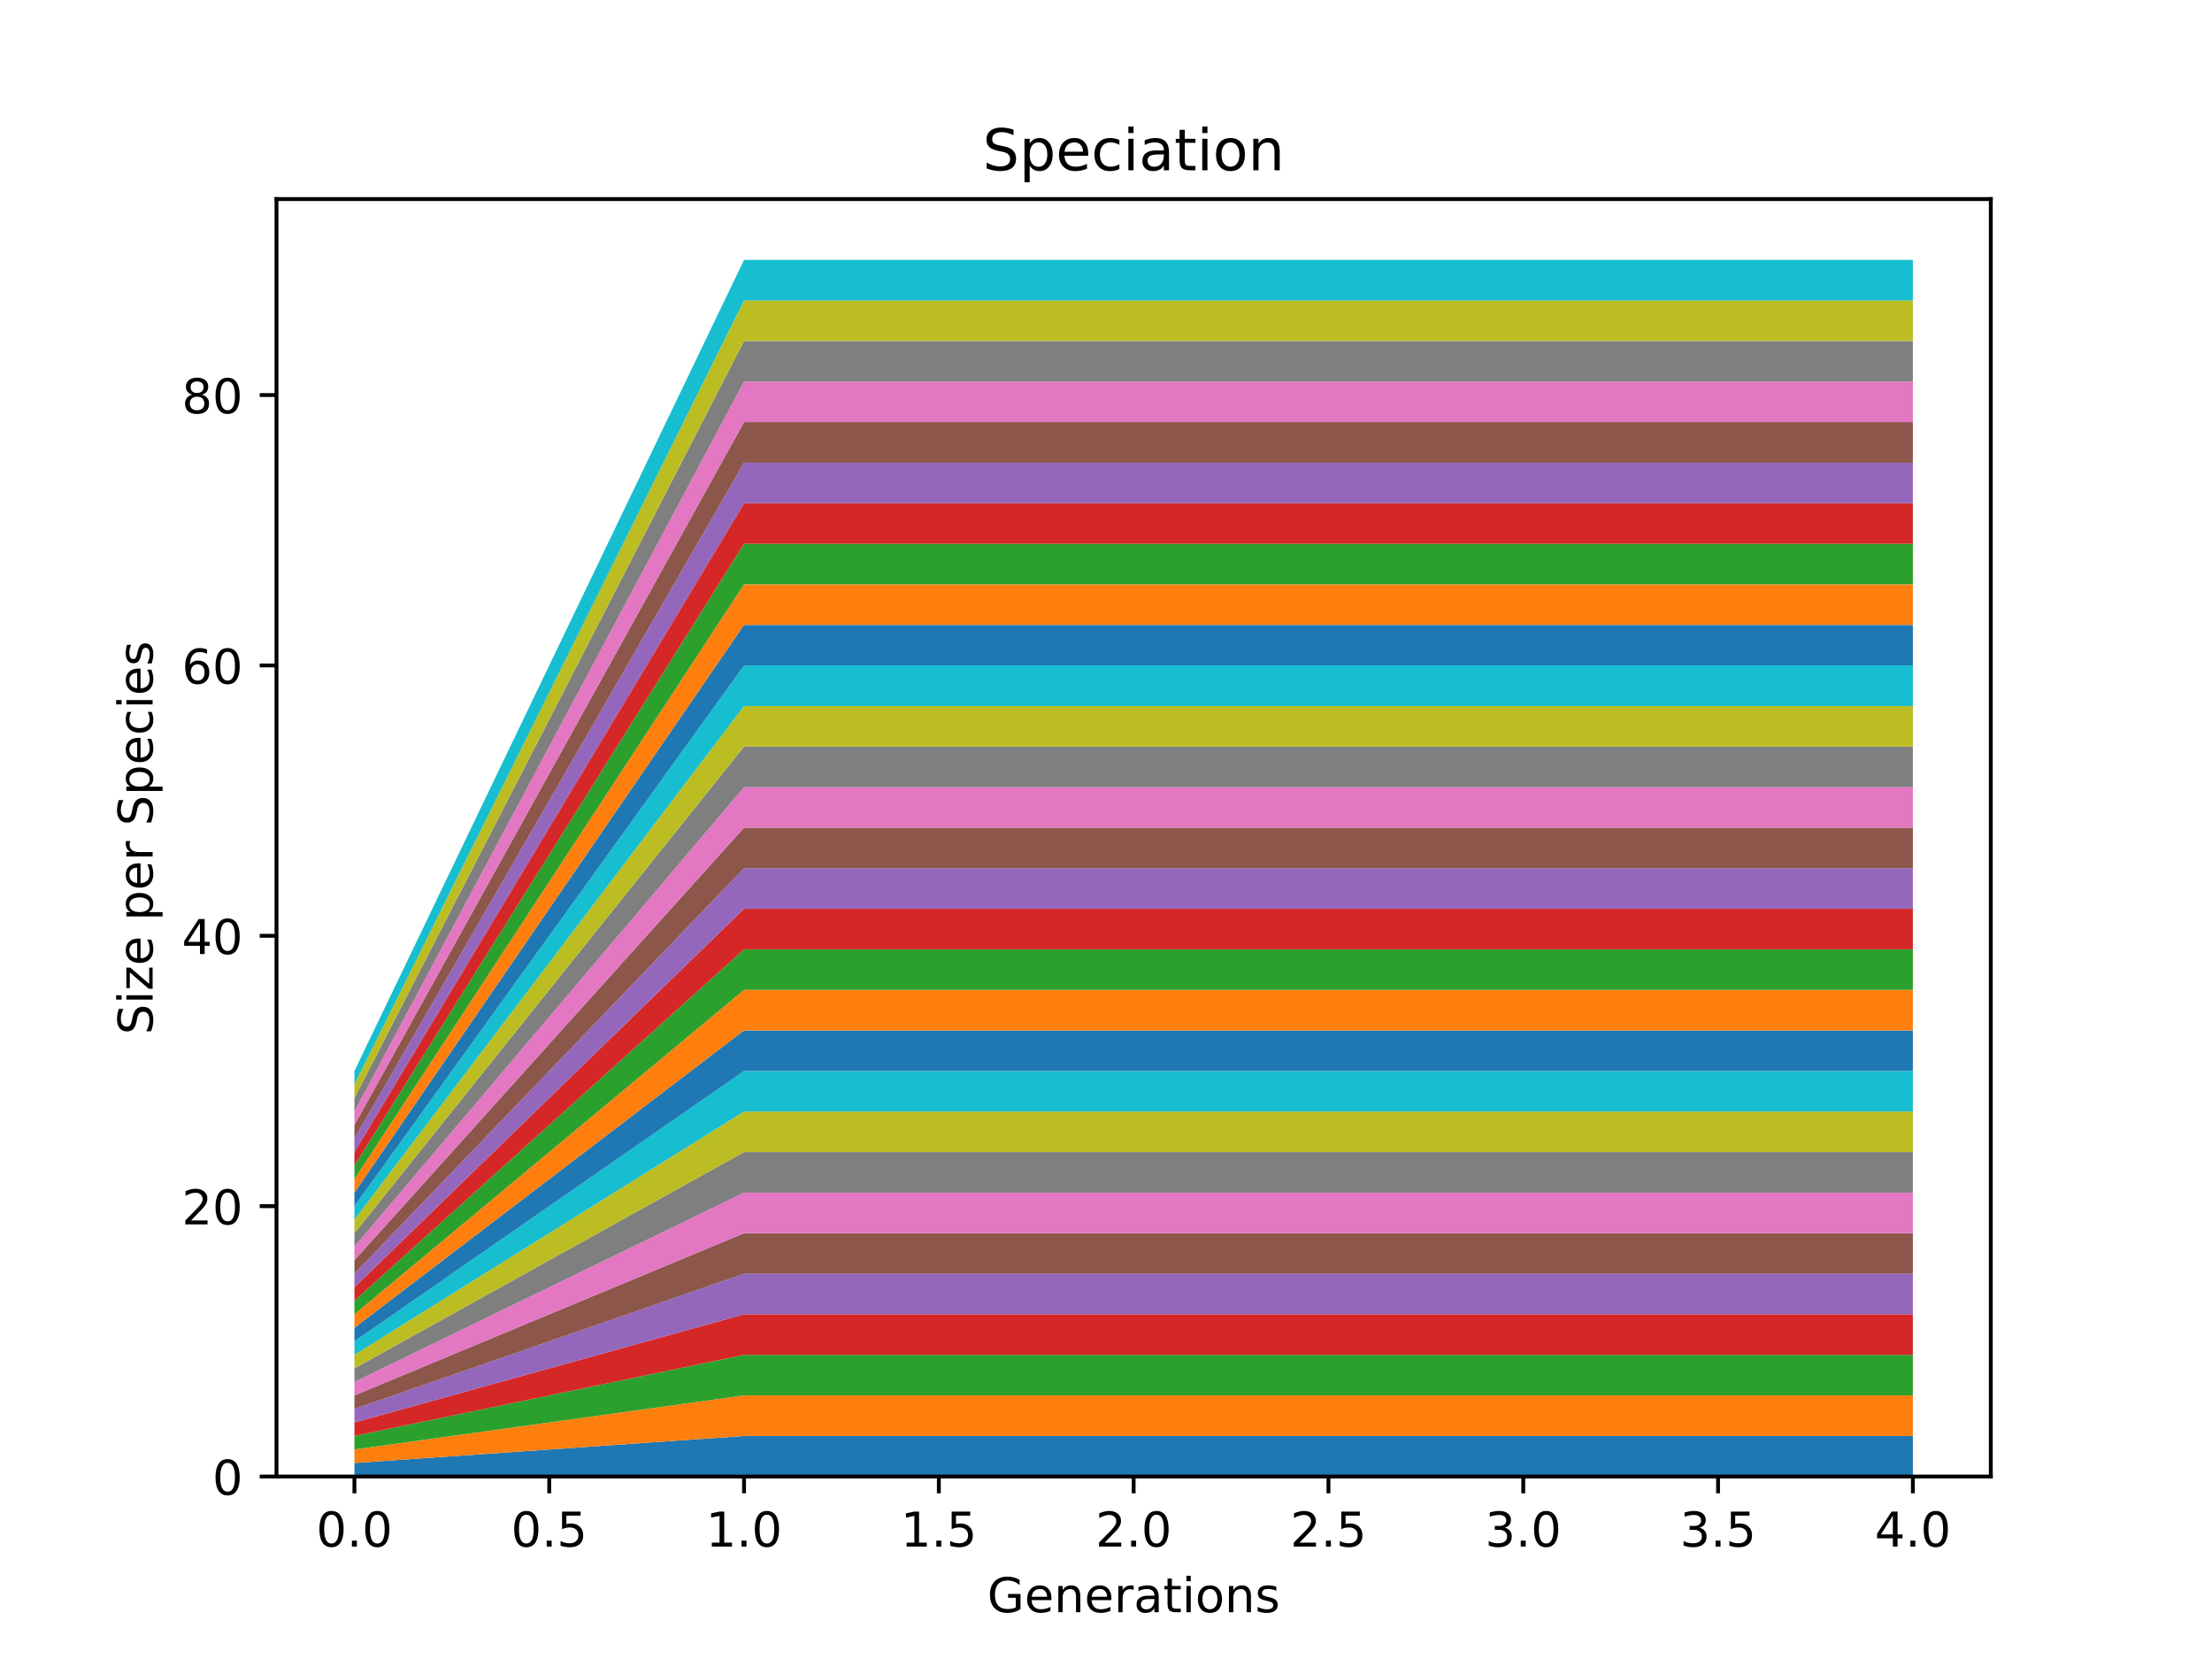 <?xml version="1.0" encoding="utf-8" standalone="no"?>
<!DOCTYPE svg PUBLIC "-//W3C//DTD SVG 1.1//EN"
  "http://www.w3.org/Graphics/SVG/1.1/DTD/svg11.dtd">
<!-- Created with matplotlib (https://matplotlib.org/) -->
<svg height="345.6pt" version="1.1" viewBox="0 0 460.8 345.6" width="460.8pt" xmlns="http://www.w3.org/2000/svg" xmlns:xlink="http://www.w3.org/1999/xlink">
 <defs>
  <style type="text/css">*{stroke-linecap:butt;stroke-linejoin:round;}</style>
 </defs>
 <g id="figure_1">
  <g id="patch_1">
   <path d="M 0 345.6 
L 460.8 345.6 
L 460.8 0 
L 0 0 
z
" style="fill:#ffffff;"/>
  </g>
  <g id="axes_1">
   <g id="patch_2">
    <path d="M 57.6 307.584 
L 414.72 307.584 
L 414.72 41.472 
L 57.6 41.472 
z
" style="fill:#ffffff;"/>
   </g>
   <g id="PolyCollection_1">
    <path clip-path="url(#p4845938ad1)" d="M 73.833 304.768 
L 73.833 307.584 
L 154.996 307.584 
L 236.16 307.584 
L 317.324 307.584 
L 398.487 307.584 
L 398.487 299.136 
L 398.487 299.136 
L 317.324 299.136 
L 236.16 299.136 
L 154.996 299.136 
L 73.833 304.768 
z
" style="fill:#1f77b4;"/>
   </g>
   <g id="PolyCollection_2">
    <path clip-path="url(#p4845938ad1)" d="M 73.833 301.952 
L 73.833 304.768 
L 154.996 299.136 
L 236.16 299.136 
L 317.324 299.136 
L 398.487 299.136 
L 398.487 290.688 
L 398.487 290.688 
L 317.324 290.688 
L 236.16 290.688 
L 154.996 290.688 
L 73.833 301.952 
z
" style="fill:#ff7f0e;"/>
   </g>
   <g id="PolyCollection_3">
    <path clip-path="url(#p4845938ad1)" d="M 73.833 299.136 
L 73.833 301.952 
L 154.996 290.688 
L 236.16 290.688 
L 317.324 290.688 
L 398.487 290.688 
L 398.487 282.24 
L 398.487 282.24 
L 317.324 282.24 
L 236.16 282.24 
L 154.996 282.24 
L 73.833 299.136 
z
" style="fill:#2ca02c;"/>
   </g>
   <g id="PolyCollection_4">
    <path clip-path="url(#p4845938ad1)" d="M 73.833 296.32 
L 73.833 299.136 
L 154.996 282.24 
L 236.16 282.24 
L 317.324 282.24 
L 398.487 282.24 
L 398.487 273.792 
L 398.487 273.792 
L 317.324 273.792 
L 236.16 273.792 
L 154.996 273.792 
L 73.833 296.32 
z
" style="fill:#d62728;"/>
   </g>
   <g id="PolyCollection_5">
    <path clip-path="url(#p4845938ad1)" d="M 73.833 293.504 
L 73.833 296.32 
L 154.996 273.792 
L 236.16 273.792 
L 317.324 273.792 
L 398.487 273.792 
L 398.487 265.344 
L 398.487 265.344 
L 317.324 265.344 
L 236.16 265.344 
L 154.996 265.344 
L 73.833 293.504 
z
" style="fill:#9467bd;"/>
   </g>
   <g id="PolyCollection_6">
    <path clip-path="url(#p4845938ad1)" d="M 73.833 290.688 
L 73.833 293.504 
L 154.996 265.344 
L 236.16 265.344 
L 317.324 265.344 
L 398.487 265.344 
L 398.487 256.896 
L 398.487 256.896 
L 317.324 256.896 
L 236.16 256.896 
L 154.996 256.896 
L 73.833 290.688 
z
" style="fill:#8c564b;"/>
   </g>
   <g id="PolyCollection_7">
    <path clip-path="url(#p4845938ad1)" d="M 73.833 287.872 
L 73.833 290.688 
L 154.996 256.896 
L 236.16 256.896 
L 317.324 256.896 
L 398.487 256.896 
L 398.487 248.448 
L 398.487 248.448 
L 317.324 248.448 
L 236.16 248.448 
L 154.996 248.448 
L 73.833 287.872 
z
" style="fill:#e377c2;"/>
   </g>
   <g id="PolyCollection_8">
    <path clip-path="url(#p4845938ad1)" d="M 73.833 285.056 
L 73.833 287.872 
L 154.996 248.448 
L 236.16 248.448 
L 317.324 248.448 
L 398.487 248.448 
L 398.487 240 
L 398.487 240 
L 317.324 240 
L 236.16 240 
L 154.996 240 
L 73.833 285.056 
z
" style="fill:#7f7f7f;"/>
   </g>
   <g id="PolyCollection_9">
    <path clip-path="url(#p4845938ad1)" d="M 73.833 282.24 
L 73.833 285.056 
L 154.996 240 
L 236.16 240 
L 317.324 240 
L 398.487 240 
L 398.487 231.552 
L 398.487 231.552 
L 317.324 231.552 
L 236.16 231.552 
L 154.996 231.552 
L 73.833 282.24 
z
" style="fill:#bcbd22;"/>
   </g>
   <g id="PolyCollection_10">
    <path clip-path="url(#p4845938ad1)" d="M 73.833 279.424 
L 73.833 282.24 
L 154.996 231.552 
L 236.16 231.552 
L 317.324 231.552 
L 398.487 231.552 
L 398.487 223.104 
L 398.487 223.104 
L 317.324 223.104 
L 236.16 223.104 
L 154.996 223.104 
L 73.833 279.424 
z
" style="fill:#17becf;"/>
   </g>
   <g id="PolyCollection_11">
    <path clip-path="url(#p4845938ad1)" d="M 73.833 276.608 
L 73.833 279.424 
L 154.996 223.104 
L 236.16 223.104 
L 317.324 223.104 
L 398.487 223.104 
L 398.487 214.656 
L 398.487 214.656 
L 317.324 214.656 
L 236.16 214.656 
L 154.996 214.656 
L 73.833 276.608 
z
" style="fill:#1f77b4;"/>
   </g>
   <g id="PolyCollection_12">
    <path clip-path="url(#p4845938ad1)" d="M 73.833 273.792 
L 73.833 276.608 
L 154.996 214.656 
L 236.16 214.656 
L 317.324 214.656 
L 398.487 214.656 
L 398.487 206.208 
L 398.487 206.208 
L 317.324 206.208 
L 236.16 206.208 
L 154.996 206.208 
L 73.833 273.792 
z
" style="fill:#ff7f0e;"/>
   </g>
   <g id="PolyCollection_13">
    <path clip-path="url(#p4845938ad1)" d="M 73.833 270.976 
L 73.833 273.792 
L 154.996 206.208 
L 236.16 206.208 
L 317.324 206.208 
L 398.487 206.208 
L 398.487 197.76 
L 398.487 197.76 
L 317.324 197.76 
L 236.16 197.76 
L 154.996 197.76 
L 73.833 270.976 
z
" style="fill:#2ca02c;"/>
   </g>
   <g id="PolyCollection_14">
    <path clip-path="url(#p4845938ad1)" d="M 73.833 268.16 
L 73.833 270.976 
L 154.996 197.76 
L 236.16 197.76 
L 317.324 197.76 
L 398.487 197.76 
L 398.487 189.312 
L 398.487 189.312 
L 317.324 189.312 
L 236.16 189.312 
L 154.996 189.312 
L 73.833 268.16 
z
" style="fill:#d62728;"/>
   </g>
   <g id="PolyCollection_15">
    <path clip-path="url(#p4845938ad1)" d="M 73.833 265.344 
L 73.833 268.16 
L 154.996 189.312 
L 236.16 189.312 
L 317.324 189.312 
L 398.487 189.312 
L 398.487 180.864 
L 398.487 180.864 
L 317.324 180.864 
L 236.16 180.864 
L 154.996 180.864 
L 73.833 265.344 
z
" style="fill:#9467bd;"/>
   </g>
   <g id="PolyCollection_16">
    <path clip-path="url(#p4845938ad1)" d="M 73.833 262.528 
L 73.833 265.344 
L 154.996 180.864 
L 236.16 180.864 
L 317.324 180.864 
L 398.487 180.864 
L 398.487 172.416 
L 398.487 172.416 
L 317.324 172.416 
L 236.16 172.416 
L 154.996 172.416 
L 73.833 262.528 
z
" style="fill:#8c564b;"/>
   </g>
   <g id="PolyCollection_17">
    <path clip-path="url(#p4845938ad1)" d="M 73.833 259.712 
L 73.833 262.528 
L 154.996 172.416 
L 236.16 172.416 
L 317.324 172.416 
L 398.487 172.416 
L 398.487 163.968 
L 398.487 163.968 
L 317.324 163.968 
L 236.16 163.968 
L 154.996 163.968 
L 73.833 259.712 
z
" style="fill:#e377c2;"/>
   </g>
   <g id="PolyCollection_18">
    <path clip-path="url(#p4845938ad1)" d="M 73.833 256.896 
L 73.833 259.712 
L 154.996 163.968 
L 236.16 163.968 
L 317.324 163.968 
L 398.487 163.968 
L 398.487 155.52 
L 398.487 155.52 
L 317.324 155.52 
L 236.16 155.52 
L 154.996 155.52 
L 73.833 256.896 
z
" style="fill:#7f7f7f;"/>
   </g>
   <g id="PolyCollection_19">
    <path clip-path="url(#p4845938ad1)" d="M 73.833 254.08 
L 73.833 256.896 
L 154.996 155.52 
L 236.16 155.52 
L 317.324 155.52 
L 398.487 155.52 
L 398.487 147.072 
L 398.487 147.072 
L 317.324 147.072 
L 236.16 147.072 
L 154.996 147.072 
L 73.833 254.08 
z
" style="fill:#bcbd22;"/>
   </g>
   <g id="PolyCollection_20">
    <path clip-path="url(#p4845938ad1)" d="M 73.833 251.264 
L 73.833 254.08 
L 154.996 147.072 
L 236.16 147.072 
L 317.324 147.072 
L 398.487 147.072 
L 398.487 138.624 
L 398.487 138.624 
L 317.324 138.624 
L 236.16 138.624 
L 154.996 138.624 
L 73.833 251.264 
z
" style="fill:#17becf;"/>
   </g>
   <g id="PolyCollection_21">
    <path clip-path="url(#p4845938ad1)" d="M 73.833 248.448 
L 73.833 251.264 
L 154.996 138.624 
L 236.16 138.624 
L 317.324 138.624 
L 398.487 138.624 
L 398.487 130.176 
L 398.487 130.176 
L 317.324 130.176 
L 236.16 130.176 
L 154.996 130.176 
L 73.833 248.448 
z
" style="fill:#1f77b4;"/>
   </g>
   <g id="PolyCollection_22">
    <path clip-path="url(#p4845938ad1)" d="M 73.833 245.632 
L 73.833 248.448 
L 154.996 130.176 
L 236.16 130.176 
L 317.324 130.176 
L 398.487 130.176 
L 398.487 121.728 
L 398.487 121.728 
L 317.324 121.728 
L 236.16 121.728 
L 154.996 121.728 
L 73.833 245.632 
z
" style="fill:#ff7f0e;"/>
   </g>
   <g id="PolyCollection_23">
    <path clip-path="url(#p4845938ad1)" d="M 73.833 242.816 
L 73.833 245.632 
L 154.996 121.728 
L 236.16 121.728 
L 317.324 121.728 
L 398.487 121.728 
L 398.487 113.28 
L 398.487 113.28 
L 317.324 113.28 
L 236.16 113.28 
L 154.996 113.28 
L 73.833 242.816 
z
" style="fill:#2ca02c;"/>
   </g>
   <g id="PolyCollection_24">
    <path clip-path="url(#p4845938ad1)" d="M 73.833 240 
L 73.833 242.816 
L 154.996 113.28 
L 236.16 113.28 
L 317.324 113.28 
L 398.487 113.28 
L 398.487 104.832 
L 398.487 104.832 
L 317.324 104.832 
L 236.16 104.832 
L 154.996 104.832 
L 73.833 240 
z
" style="fill:#d62728;"/>
   </g>
   <g id="PolyCollection_25">
    <path clip-path="url(#p4845938ad1)" d="M 73.833 237.184 
L 73.833 240 
L 154.996 104.832 
L 236.16 104.832 
L 317.324 104.832 
L 398.487 104.832 
L 398.487 96.384 
L 398.487 96.384 
L 317.324 96.384 
L 236.16 96.384 
L 154.996 96.384 
L 73.833 237.184 
z
" style="fill:#9467bd;"/>
   </g>
   <g id="PolyCollection_26">
    <path clip-path="url(#p4845938ad1)" d="M 73.833 234.368 
L 73.833 237.184 
L 154.996 96.384 
L 236.16 96.384 
L 317.324 96.384 
L 398.487 96.384 
L 398.487 87.936 
L 398.487 87.936 
L 317.324 87.936 
L 236.16 87.936 
L 154.996 87.936 
L 73.833 234.368 
z
" style="fill:#8c564b;"/>
   </g>
   <g id="PolyCollection_27">
    <path clip-path="url(#p4845938ad1)" d="M 73.833 231.552 
L 73.833 234.368 
L 154.996 87.936 
L 236.16 87.936 
L 317.324 87.936 
L 398.487 87.936 
L 398.487 79.488 
L 398.487 79.488 
L 317.324 79.488 
L 236.16 79.488 
L 154.996 79.488 
L 73.833 231.552 
z
" style="fill:#e377c2;"/>
   </g>
   <g id="PolyCollection_28">
    <path clip-path="url(#p4845938ad1)" d="M 73.833 228.736 
L 73.833 231.552 
L 154.996 79.488 
L 236.16 79.488 
L 317.324 79.488 
L 398.487 79.488 
L 398.487 71.04 
L 398.487 71.04 
L 317.324 71.04 
L 236.16 71.04 
L 154.996 71.04 
L 73.833 228.736 
z
" style="fill:#7f7f7f;"/>
   </g>
   <g id="PolyCollection_29">
    <path clip-path="url(#p4845938ad1)" d="M 73.833 225.92 
L 73.833 228.736 
L 154.996 71.04 
L 236.16 71.04 
L 317.324 71.04 
L 398.487 71.04 
L 398.487 62.592 
L 398.487 62.592 
L 317.324 62.592 
L 236.16 62.592 
L 154.996 62.592 
L 73.833 225.92 
z
" style="fill:#bcbd22;"/>
   </g>
   <g id="PolyCollection_30">
    <path clip-path="url(#p4845938ad1)" d="M 73.833 223.104 
L 73.833 225.92 
L 154.996 62.592 
L 236.16 62.592 
L 317.324 62.592 
L 398.487 62.592 
L 398.487 54.144 
L 398.487 54.144 
L 317.324 54.144 
L 236.16 54.144 
L 154.996 54.144 
L 73.833 223.104 
z
" style="fill:#17becf;"/>
   </g>
   <g id="matplotlib.axis_1">
    <g id="xtick_1">
     <g id="line2d_1">
      <defs>
       <path d="M 0 0 
L 0 3.5 
" id="m21ade3bc4c" style="stroke:#000000;stroke-width:0.8;"/>
      </defs>
      <g>
       <use style="stroke:#000000;stroke-width:0.8;" x="73.833" xlink:href="#m21ade3bc4c" y="307.584"/>
      </g>
     </g>
     <g id="text_1">
      <!-- 0.0 -->
      <g transform="translate(65.881 322.182)scale(0.1 -0.1)">
       <defs>
        <path d="M 31.781 66.406 
Q 24.172 66.406 20.328 58.906 
Q 16.5 51.422 16.5 36.375 
Q 16.5 21.391 20.328 13.891 
Q 24.172 6.391 31.781 6.391 
Q 39.453 6.391 43.281 13.891 
Q 47.125 21.391 47.125 36.375 
Q 47.125 51.422 43.281 58.906 
Q 39.453 66.406 31.781 66.406 
z
M 31.781 74.219 
Q 44.047 74.219 50.516 64.516 
Q 56.984 54.828 56.984 36.375 
Q 56.984 17.969 50.516 8.266 
Q 44.047 -1.422 31.781 -1.422 
Q 19.531 -1.422 13.062 8.266 
Q 6.594 17.969 6.594 36.375 
Q 6.594 54.828 13.062 64.516 
Q 19.531 74.219 31.781 74.219 
z
" id="DejaVuSans-48"/>
        <path d="M 10.688 12.406 
L 21 12.406 
L 21 0 
L 10.688 0 
z
" id="DejaVuSans-46"/>
       </defs>
       <use xlink:href="#DejaVuSans-48"/>
       <use x="63.623" xlink:href="#DejaVuSans-46"/>
       <use x="95.41" xlink:href="#DejaVuSans-48"/>
      </g>
     </g>
    </g>
    <g id="xtick_2">
     <g id="line2d_2">
      <g>
       <use style="stroke:#000000;stroke-width:0.8;" x="114.415" xlink:href="#m21ade3bc4c" y="307.584"/>
      </g>
     </g>
     <g id="text_2">
      <!-- 0.5 -->
      <g transform="translate(106.463 322.182)scale(0.1 -0.1)">
       <defs>
        <path d="M 10.797 72.906 
L 49.516 72.906 
L 49.516 64.594 
L 19.828 64.594 
L 19.828 46.734 
Q 21.969 47.469 24.109 47.828 
Q 26.266 48.188 28.422 48.188 
Q 40.625 48.188 47.75 41.5 
Q 54.891 34.812 54.891 23.391 
Q 54.891 11.625 47.562 5.094 
Q 40.234 -1.422 26.906 -1.422 
Q 22.312 -1.422 17.547 -0.641 
Q 12.797 0.141 7.719 1.703 
L 7.719 11.625 
Q 12.109 9.234 16.797 8.062 
Q 21.484 6.891 26.703 6.891 
Q 35.156 6.891 40.078 11.328 
Q 45.016 15.766 45.016 23.391 
Q 45.016 31 40.078 35.438 
Q 35.156 39.891 26.703 39.891 
Q 22.75 39.891 18.812 39.016 
Q 14.891 38.141 10.797 36.281 
z
" id="DejaVuSans-53"/>
       </defs>
       <use xlink:href="#DejaVuSans-48"/>
       <use x="63.623" xlink:href="#DejaVuSans-46"/>
       <use x="95.41" xlink:href="#DejaVuSans-53"/>
      </g>
     </g>
    </g>
    <g id="xtick_3">
     <g id="line2d_3">
      <g>
       <use style="stroke:#000000;stroke-width:0.8;" x="154.996" xlink:href="#m21ade3bc4c" y="307.584"/>
      </g>
     </g>
     <g id="text_3">
      <!-- 1.0 -->
      <g transform="translate(147.045 322.182)scale(0.1 -0.1)">
       <defs>
        <path d="M 12.406 8.297 
L 28.516 8.297 
L 28.516 63.922 
L 10.984 60.406 
L 10.984 69.391 
L 28.422 72.906 
L 38.281 72.906 
L 38.281 8.297 
L 54.391 8.297 
L 54.391 0 
L 12.406 0 
z
" id="DejaVuSans-49"/>
       </defs>
       <use xlink:href="#DejaVuSans-49"/>
       <use x="63.623" xlink:href="#DejaVuSans-46"/>
       <use x="95.41" xlink:href="#DejaVuSans-48"/>
      </g>
     </g>
    </g>
    <g id="xtick_4">
     <g id="line2d_4">
      <g>
       <use style="stroke:#000000;stroke-width:0.8;" x="195.578" xlink:href="#m21ade3bc4c" y="307.584"/>
      </g>
     </g>
     <g id="text_4">
      <!-- 1.5 -->
      <g transform="translate(187.627 322.182)scale(0.1 -0.1)">
       <use xlink:href="#DejaVuSans-49"/>
       <use x="63.623" xlink:href="#DejaVuSans-46"/>
       <use x="95.41" xlink:href="#DejaVuSans-53"/>
      </g>
     </g>
    </g>
    <g id="xtick_5">
     <g id="line2d_5">
      <g>
       <use style="stroke:#000000;stroke-width:0.8;" x="236.16" xlink:href="#m21ade3bc4c" y="307.584"/>
      </g>
     </g>
     <g id="text_5">
      <!-- 2.0 -->
      <g transform="translate(228.208 322.182)scale(0.1 -0.1)">
       <defs>
        <path d="M 19.188 8.297 
L 53.609 8.297 
L 53.609 0 
L 7.328 0 
L 7.328 8.297 
Q 12.938 14.109 22.625 23.891 
Q 32.328 33.688 34.812 36.531 
Q 39.547 41.844 41.422 45.531 
Q 43.312 49.219 43.312 52.781 
Q 43.312 58.594 39.234 62.25 
Q 35.156 65.922 28.609 65.922 
Q 23.969 65.922 18.812 64.312 
Q 13.672 62.703 7.812 59.422 
L 7.812 69.391 
Q 13.766 71.781 18.938 73 
Q 24.125 74.219 28.422 74.219 
Q 39.75 74.219 46.484 68.547 
Q 53.219 62.891 53.219 53.422 
Q 53.219 48.922 51.531 44.891 
Q 49.859 40.875 45.406 35.406 
Q 44.188 33.984 37.641 27.219 
Q 31.109 20.453 19.188 8.297 
z
" id="DejaVuSans-50"/>
       </defs>
       <use xlink:href="#DejaVuSans-50"/>
       <use x="63.623" xlink:href="#DejaVuSans-46"/>
       <use x="95.41" xlink:href="#DejaVuSans-48"/>
      </g>
     </g>
    </g>
    <g id="xtick_6">
     <g id="line2d_6">
      <g>
       <use style="stroke:#000000;stroke-width:0.8;" x="276.742" xlink:href="#m21ade3bc4c" y="307.584"/>
      </g>
     </g>
     <g id="text_6">
      <!-- 2.5 -->
      <g transform="translate(268.79 322.182)scale(0.1 -0.1)">
       <use xlink:href="#DejaVuSans-50"/>
       <use x="63.623" xlink:href="#DejaVuSans-46"/>
       <use x="95.41" xlink:href="#DejaVuSans-53"/>
      </g>
     </g>
    </g>
    <g id="xtick_7">
     <g id="line2d_7">
      <g>
       <use style="stroke:#000000;stroke-width:0.8;" x="317.324" xlink:href="#m21ade3bc4c" y="307.584"/>
      </g>
     </g>
     <g id="text_7">
      <!-- 3.0 -->
      <g transform="translate(309.372 322.182)scale(0.1 -0.1)">
       <defs>
        <path d="M 40.578 39.312 
Q 47.656 37.797 51.625 33 
Q 55.609 28.219 55.609 21.188 
Q 55.609 10.406 48.188 4.484 
Q 40.766 -1.422 27.094 -1.422 
Q 22.516 -1.422 17.656 -0.516 
Q 12.797 0.391 7.625 2.203 
L 7.625 11.719 
Q 11.719 9.328 16.594 8.109 
Q 21.484 6.891 26.812 6.891 
Q 36.078 6.891 40.938 10.547 
Q 45.797 14.203 45.797 21.188 
Q 45.797 27.641 41.281 31.266 
Q 36.766 34.906 28.719 34.906 
L 20.219 34.906 
L 20.219 43.016 
L 29.109 43.016 
Q 36.375 43.016 40.234 45.922 
Q 44.094 48.828 44.094 54.297 
Q 44.094 59.906 40.109 62.906 
Q 36.141 65.922 28.719 65.922 
Q 24.656 65.922 20.016 65.031 
Q 15.375 64.156 9.812 62.312 
L 9.812 71.094 
Q 15.438 72.656 20.344 73.438 
Q 25.25 74.219 29.594 74.219 
Q 40.828 74.219 47.359 69.109 
Q 53.906 64.016 53.906 55.328 
Q 53.906 49.266 50.438 45.094 
Q 46.969 40.922 40.578 39.312 
z
" id="DejaVuSans-51"/>
       </defs>
       <use xlink:href="#DejaVuSans-51"/>
       <use x="63.623" xlink:href="#DejaVuSans-46"/>
       <use x="95.41" xlink:href="#DejaVuSans-48"/>
      </g>
     </g>
    </g>
    <g id="xtick_8">
     <g id="line2d_8">
      <g>
       <use style="stroke:#000000;stroke-width:0.8;" x="357.905" xlink:href="#m21ade3bc4c" y="307.584"/>
      </g>
     </g>
     <g id="text_8">
      <!-- 3.5 -->
      <g transform="translate(349.954 322.182)scale(0.1 -0.1)">
       <use xlink:href="#DejaVuSans-51"/>
       <use x="63.623" xlink:href="#DejaVuSans-46"/>
       <use x="95.41" xlink:href="#DejaVuSans-53"/>
      </g>
     </g>
    </g>
    <g id="xtick_9">
     <g id="line2d_9">
      <g>
       <use style="stroke:#000000;stroke-width:0.8;" x="398.487" xlink:href="#m21ade3bc4c" y="307.584"/>
      </g>
     </g>
     <g id="text_9">
      <!-- 4.0 -->
      <g transform="translate(390.536 322.182)scale(0.1 -0.1)">
       <defs>
        <path d="M 37.797 64.312 
L 12.891 25.391 
L 37.797 25.391 
z
M 35.203 72.906 
L 47.609 72.906 
L 47.609 25.391 
L 58.016 25.391 
L 58.016 17.188 
L 47.609 17.188 
L 47.609 0 
L 37.797 0 
L 37.797 17.188 
L 4.891 17.188 
L 4.891 26.703 
z
" id="DejaVuSans-52"/>
       </defs>
       <use xlink:href="#DejaVuSans-52"/>
       <use x="63.623" xlink:href="#DejaVuSans-46"/>
       <use x="95.41" xlink:href="#DejaVuSans-48"/>
      </g>
     </g>
    </g>
    <g id="text_10">
     <!-- Generations -->
     <g transform="translate(205.662 335.861)scale(0.1 -0.1)">
      <defs>
       <path d="M 59.516 10.406 
L 59.516 29.984 
L 43.406 29.984 
L 43.406 38.094 
L 69.281 38.094 
L 69.281 6.781 
Q 63.578 2.734 56.688 0.656 
Q 49.812 -1.422 42 -1.422 
Q 24.906 -1.422 15.25 8.562 
Q 5.609 18.562 5.609 36.375 
Q 5.609 54.25 15.25 64.234 
Q 24.906 74.219 42 74.219 
Q 49.125 74.219 55.547 72.453 
Q 61.969 70.703 67.391 67.281 
L 67.391 56.781 
Q 61.922 61.422 55.766 63.766 
Q 49.609 66.109 42.828 66.109 
Q 29.438 66.109 22.719 58.641 
Q 16.016 51.172 16.016 36.375 
Q 16.016 21.625 22.719 14.156 
Q 29.438 6.688 42.828 6.688 
Q 48.047 6.688 52.141 7.594 
Q 56.25 8.5 59.516 10.406 
z
" id="DejaVuSans-71"/>
       <path d="M 56.203 29.594 
L 56.203 25.203 
L 14.891 25.203 
Q 15.484 15.922 20.484 11.062 
Q 25.484 6.203 34.422 6.203 
Q 39.594 6.203 44.453 7.469 
Q 49.312 8.734 54.109 11.281 
L 54.109 2.781 
Q 49.266 0.734 44.188 -0.344 
Q 39.109 -1.422 33.891 -1.422 
Q 20.797 -1.422 13.156 6.188 
Q 5.516 13.812 5.516 26.812 
Q 5.516 40.234 12.766 48.109 
Q 20.016 56 32.328 56 
Q 43.359 56 49.781 48.891 
Q 56.203 41.797 56.203 29.594 
z
M 47.219 32.234 
Q 47.125 39.594 43.094 43.984 
Q 39.062 48.391 32.422 48.391 
Q 24.906 48.391 20.391 44.141 
Q 15.875 39.891 15.188 32.172 
z
" id="DejaVuSans-101"/>
       <path d="M 54.891 33.016 
L 54.891 0 
L 45.906 0 
L 45.906 32.719 
Q 45.906 40.484 42.875 44.328 
Q 39.844 48.188 33.797 48.188 
Q 26.516 48.188 22.312 43.547 
Q 18.109 38.922 18.109 30.906 
L 18.109 0 
L 9.078 0 
L 9.078 54.688 
L 18.109 54.688 
L 18.109 46.188 
Q 21.344 51.125 25.703 53.562 
Q 30.078 56 35.797 56 
Q 45.219 56 50.047 50.172 
Q 54.891 44.344 54.891 33.016 
z
" id="DejaVuSans-110"/>
       <path d="M 41.109 46.297 
Q 39.594 47.172 37.812 47.578 
Q 36.031 48 33.891 48 
Q 26.266 48 22.188 43.047 
Q 18.109 38.094 18.109 28.812 
L 18.109 0 
L 9.078 0 
L 9.078 54.688 
L 18.109 54.688 
L 18.109 46.188 
Q 20.953 51.172 25.484 53.578 
Q 30.031 56 36.531 56 
Q 37.453 56 38.578 55.875 
Q 39.703 55.766 41.062 55.516 
z
" id="DejaVuSans-114"/>
       <path d="M 34.281 27.484 
Q 23.391 27.484 19.188 25 
Q 14.984 22.516 14.984 16.5 
Q 14.984 11.719 18.141 8.906 
Q 21.297 6.109 26.703 6.109 
Q 34.188 6.109 38.703 11.406 
Q 43.219 16.703 43.219 25.484 
L 43.219 27.484 
z
M 52.203 31.203 
L 52.203 0 
L 43.219 0 
L 43.219 8.297 
Q 40.141 3.328 35.547 0.953 
Q 30.953 -1.422 24.312 -1.422 
Q 15.922 -1.422 10.953 3.297 
Q 6 8.016 6 15.922 
Q 6 25.141 12.172 29.828 
Q 18.359 34.516 30.609 34.516 
L 43.219 34.516 
L 43.219 35.406 
Q 43.219 41.609 39.141 45 
Q 35.062 48.391 27.688 48.391 
Q 23 48.391 18.547 47.266 
Q 14.109 46.141 10.016 43.891 
L 10.016 52.203 
Q 14.938 54.109 19.578 55.047 
Q 24.219 56 28.609 56 
Q 40.484 56 46.344 49.844 
Q 52.203 43.703 52.203 31.203 
z
" id="DejaVuSans-97"/>
       <path d="M 18.312 70.219 
L 18.312 54.688 
L 36.812 54.688 
L 36.812 47.703 
L 18.312 47.703 
L 18.312 18.016 
Q 18.312 11.328 20.141 9.422 
Q 21.969 7.516 27.594 7.516 
L 36.812 7.516 
L 36.812 0 
L 27.594 0 
Q 17.188 0 13.234 3.875 
Q 9.281 7.766 9.281 18.016 
L 9.281 47.703 
L 2.688 47.703 
L 2.688 54.688 
L 9.281 54.688 
L 9.281 70.219 
z
" id="DejaVuSans-116"/>
       <path d="M 9.422 54.688 
L 18.406 54.688 
L 18.406 0 
L 9.422 0 
z
M 9.422 75.984 
L 18.406 75.984 
L 18.406 64.594 
L 9.422 64.594 
z
" id="DejaVuSans-105"/>
       <path d="M 30.609 48.391 
Q 23.391 48.391 19.188 42.75 
Q 14.984 37.109 14.984 27.297 
Q 14.984 17.484 19.156 11.844 
Q 23.344 6.203 30.609 6.203 
Q 37.797 6.203 41.984 11.859 
Q 46.188 17.531 46.188 27.297 
Q 46.188 37.016 41.984 42.703 
Q 37.797 48.391 30.609 48.391 
z
M 30.609 56 
Q 42.328 56 49.016 48.375 
Q 55.719 40.766 55.719 27.297 
Q 55.719 13.875 49.016 6.219 
Q 42.328 -1.422 30.609 -1.422 
Q 18.844 -1.422 12.172 6.219 
Q 5.516 13.875 5.516 27.297 
Q 5.516 40.766 12.172 48.375 
Q 18.844 56 30.609 56 
z
" id="DejaVuSans-111"/>
       <path d="M 44.281 53.078 
L 44.281 44.578 
Q 40.484 46.531 36.375 47.5 
Q 32.281 48.484 27.875 48.484 
Q 21.188 48.484 17.844 46.438 
Q 14.5 44.391 14.5 40.281 
Q 14.5 37.156 16.891 35.375 
Q 19.281 33.594 26.516 31.984 
L 29.594 31.297 
Q 39.156 29.25 43.188 25.516 
Q 47.219 21.781 47.219 15.094 
Q 47.219 7.469 41.188 3.016 
Q 35.156 -1.422 24.609 -1.422 
Q 20.219 -1.422 15.453 -0.562 
Q 10.688 0.297 5.422 2 
L 5.422 11.281 
Q 10.406 8.688 15.234 7.391 
Q 20.062 6.109 24.812 6.109 
Q 31.156 6.109 34.562 8.281 
Q 37.984 10.453 37.984 14.406 
Q 37.984 18.062 35.516 20.016 
Q 33.062 21.969 24.703 23.781 
L 21.578 24.516 
Q 13.234 26.266 9.516 29.906 
Q 5.812 33.547 5.812 39.891 
Q 5.812 47.609 11.281 51.797 
Q 16.75 56 26.812 56 
Q 31.781 56 36.172 55.266 
Q 40.578 54.547 44.281 53.078 
z
" id="DejaVuSans-115"/>
      </defs>
      <use xlink:href="#DejaVuSans-71"/>
      <use x="77.49" xlink:href="#DejaVuSans-101"/>
      <use x="139.014" xlink:href="#DejaVuSans-110"/>
      <use x="202.393" xlink:href="#DejaVuSans-101"/>
      <use x="263.916" xlink:href="#DejaVuSans-114"/>
      <use x="305.029" xlink:href="#DejaVuSans-97"/>
      <use x="366.309" xlink:href="#DejaVuSans-116"/>
      <use x="405.518" xlink:href="#DejaVuSans-105"/>
      <use x="433.301" xlink:href="#DejaVuSans-111"/>
      <use x="494.482" xlink:href="#DejaVuSans-110"/>
      <use x="557.861" xlink:href="#DejaVuSans-115"/>
     </g>
    </g>
   </g>
   <g id="matplotlib.axis_2">
    <g id="ytick_1">
     <g id="line2d_10">
      <defs>
       <path d="M 0 0 
L -3.5 0 
" id="md9161e97b8" style="stroke:#000000;stroke-width:0.8;"/>
      </defs>
      <g>
       <use style="stroke:#000000;stroke-width:0.8;" x="57.6" xlink:href="#md9161e97b8" y="307.584"/>
      </g>
     </g>
     <g id="text_11">
      <!-- 0 -->
      <g transform="translate(44.237 311.383)scale(0.1 -0.1)">
       <use xlink:href="#DejaVuSans-48"/>
      </g>
     </g>
    </g>
    <g id="ytick_2">
     <g id="line2d_11">
      <g>
       <use style="stroke:#000000;stroke-width:0.8;" x="57.6" xlink:href="#md9161e97b8" y="251.264"/>
      </g>
     </g>
     <g id="text_12">
      <!-- 20 -->
      <g transform="translate(37.875 255.063)scale(0.1 -0.1)">
       <use xlink:href="#DejaVuSans-50"/>
       <use x="63.623" xlink:href="#DejaVuSans-48"/>
      </g>
     </g>
    </g>
    <g id="ytick_3">
     <g id="line2d_12">
      <g>
       <use style="stroke:#000000;stroke-width:0.8;" x="57.6" xlink:href="#md9161e97b8" y="194.944"/>
      </g>
     </g>
     <g id="text_13">
      <!-- 40 -->
      <g transform="translate(37.875 198.743)scale(0.1 -0.1)">
       <use xlink:href="#DejaVuSans-52"/>
       <use x="63.623" xlink:href="#DejaVuSans-48"/>
      </g>
     </g>
    </g>
    <g id="ytick_4">
     <g id="line2d_13">
      <g>
       <use style="stroke:#000000;stroke-width:0.8;" x="57.6" xlink:href="#md9161e97b8" y="138.624"/>
      </g>
     </g>
     <g id="text_14">
      <!-- 60 -->
      <g transform="translate(37.875 142.423)scale(0.1 -0.1)">
       <defs>
        <path d="M 33.016 40.375 
Q 26.375 40.375 22.484 35.828 
Q 18.609 31.297 18.609 23.391 
Q 18.609 15.531 22.484 10.953 
Q 26.375 6.391 33.016 6.391 
Q 39.656 6.391 43.531 10.953 
Q 47.406 15.531 47.406 23.391 
Q 47.406 31.297 43.531 35.828 
Q 39.656 40.375 33.016 40.375 
z
M 52.594 71.297 
L 52.594 62.312 
Q 48.875 64.062 45.094 64.984 
Q 41.312 65.922 37.594 65.922 
Q 27.828 65.922 22.672 59.328 
Q 17.531 52.734 16.797 39.406 
Q 19.672 43.656 24.016 45.922 
Q 28.375 48.188 33.594 48.188 
Q 44.578 48.188 50.953 41.516 
Q 57.328 34.859 57.328 23.391 
Q 57.328 12.156 50.688 5.359 
Q 44.047 -1.422 33.016 -1.422 
Q 20.359 -1.422 13.672 8.266 
Q 6.984 17.969 6.984 36.375 
Q 6.984 53.656 15.188 63.938 
Q 23.391 74.219 37.203 74.219 
Q 40.922 74.219 44.703 73.484 
Q 48.484 72.75 52.594 71.297 
z
" id="DejaVuSans-54"/>
       </defs>
       <use xlink:href="#DejaVuSans-54"/>
       <use x="63.623" xlink:href="#DejaVuSans-48"/>
      </g>
     </g>
    </g>
    <g id="ytick_5">
     <g id="line2d_14">
      <g>
       <use style="stroke:#000000;stroke-width:0.8;" x="57.6" xlink:href="#md9161e97b8" y="82.304"/>
      </g>
     </g>
     <g id="text_15">
      <!-- 80 -->
      <g transform="translate(37.875 86.103)scale(0.1 -0.1)">
       <defs>
        <path d="M 31.781 34.625 
Q 24.75 34.625 20.719 30.859 
Q 16.703 27.094 16.703 20.516 
Q 16.703 13.922 20.719 10.156 
Q 24.75 6.391 31.781 6.391 
Q 38.812 6.391 42.859 10.172 
Q 46.922 13.969 46.922 20.516 
Q 46.922 27.094 42.891 30.859 
Q 38.875 34.625 31.781 34.625 
z
M 21.922 38.812 
Q 15.578 40.375 12.031 44.719 
Q 8.5 49.078 8.5 55.328 
Q 8.5 64.062 14.719 69.141 
Q 20.953 74.219 31.781 74.219 
Q 42.672 74.219 48.875 69.141 
Q 55.078 64.062 55.078 55.328 
Q 55.078 49.078 51.531 44.719 
Q 48 40.375 41.703 38.812 
Q 48.828 37.156 52.797 32.312 
Q 56.781 27.484 56.781 20.516 
Q 56.781 9.906 50.312 4.234 
Q 43.844 -1.422 31.781 -1.422 
Q 19.734 -1.422 13.25 4.234 
Q 6.781 9.906 6.781 20.516 
Q 6.781 27.484 10.781 32.312 
Q 14.797 37.156 21.922 38.812 
z
M 18.312 54.391 
Q 18.312 48.734 21.844 45.562 
Q 25.391 42.391 31.781 42.391 
Q 38.141 42.391 41.719 45.562 
Q 45.312 48.734 45.312 54.391 
Q 45.312 60.062 41.719 63.234 
Q 38.141 66.406 31.781 66.406 
Q 25.391 66.406 21.844 63.234 
Q 18.312 60.062 18.312 54.391 
z
" id="DejaVuSans-56"/>
       </defs>
       <use xlink:href="#DejaVuSans-56"/>
       <use x="63.623" xlink:href="#DejaVuSans-48"/>
      </g>
     </g>
    </g>
    <g id="text_16">
     <!-- Size per Species -->
     <g transform="translate(31.795 215.521)rotate(-90)scale(0.1 -0.1)">
      <defs>
       <path d="M 53.516 70.516 
L 53.516 60.891 
Q 47.906 63.578 42.922 64.891 
Q 37.938 66.219 33.297 66.219 
Q 25.25 66.219 20.875 63.094 
Q 16.5 59.969 16.5 54.203 
Q 16.5 49.359 19.406 46.891 
Q 22.312 44.438 30.422 42.922 
L 36.375 41.703 
Q 47.406 39.594 52.656 34.297 
Q 57.906 29 57.906 20.125 
Q 57.906 9.516 50.797 4.047 
Q 43.703 -1.422 29.984 -1.422 
Q 24.812 -1.422 18.969 -0.25 
Q 13.141 0.922 6.891 3.219 
L 6.891 13.375 
Q 12.891 10.016 18.656 8.297 
Q 24.422 6.594 29.984 6.594 
Q 38.422 6.594 43.016 9.906 
Q 47.609 13.234 47.609 19.391 
Q 47.609 24.75 44.312 27.781 
Q 41.016 30.812 33.5 32.328 
L 27.484 33.5 
Q 16.453 35.688 11.516 40.375 
Q 6.594 45.062 6.594 53.422 
Q 6.594 63.094 13.406 68.656 
Q 20.219 74.219 32.172 74.219 
Q 37.312 74.219 42.625 73.281 
Q 47.953 72.359 53.516 70.516 
z
" id="DejaVuSans-83"/>
       <path d="M 5.516 54.688 
L 48.188 54.688 
L 48.188 46.484 
L 14.406 7.172 
L 48.188 7.172 
L 48.188 0 
L 4.297 0 
L 4.297 8.203 
L 38.094 47.516 
L 5.516 47.516 
z
" id="DejaVuSans-122"/>
       <path id="DejaVuSans-32"/>
       <path d="M 18.109 8.203 
L 18.109 -20.797 
L 9.078 -20.797 
L 9.078 54.688 
L 18.109 54.688 
L 18.109 46.391 
Q 20.953 51.266 25.266 53.625 
Q 29.594 56 35.594 56 
Q 45.562 56 51.781 48.094 
Q 58.016 40.188 58.016 27.297 
Q 58.016 14.406 51.781 6.484 
Q 45.562 -1.422 35.594 -1.422 
Q 29.594 -1.422 25.266 0.953 
Q 20.953 3.328 18.109 8.203 
z
M 48.688 27.297 
Q 48.688 37.203 44.609 42.844 
Q 40.531 48.484 33.406 48.484 
Q 26.266 48.484 22.188 42.844 
Q 18.109 37.203 18.109 27.297 
Q 18.109 17.391 22.188 11.75 
Q 26.266 6.109 33.406 6.109 
Q 40.531 6.109 44.609 11.75 
Q 48.688 17.391 48.688 27.297 
z
" id="DejaVuSans-112"/>
       <path d="M 48.781 52.594 
L 48.781 44.188 
Q 44.969 46.297 41.141 47.344 
Q 37.312 48.391 33.406 48.391 
Q 24.656 48.391 19.812 42.844 
Q 14.984 37.312 14.984 27.297 
Q 14.984 17.281 19.812 11.734 
Q 24.656 6.203 33.406 6.203 
Q 37.312 6.203 41.141 7.25 
Q 44.969 8.297 48.781 10.406 
L 48.781 2.094 
Q 45.016 0.344 40.984 -0.531 
Q 36.969 -1.422 32.422 -1.422 
Q 20.062 -1.422 12.781 6.344 
Q 5.516 14.109 5.516 27.297 
Q 5.516 40.672 12.859 48.328 
Q 20.219 56 33.016 56 
Q 37.156 56 41.109 55.141 
Q 45.062 54.297 48.781 52.594 
z
" id="DejaVuSans-99"/>
      </defs>
      <use xlink:href="#DejaVuSans-83"/>
      <use x="63.477" xlink:href="#DejaVuSans-105"/>
      <use x="91.26" xlink:href="#DejaVuSans-122"/>
      <use x="143.75" xlink:href="#DejaVuSans-101"/>
      <use x="205.273" xlink:href="#DejaVuSans-32"/>
      <use x="237.061" xlink:href="#DejaVuSans-112"/>
      <use x="300.537" xlink:href="#DejaVuSans-101"/>
      <use x="362.061" xlink:href="#DejaVuSans-114"/>
      <use x="403.174" xlink:href="#DejaVuSans-32"/>
      <use x="434.961" xlink:href="#DejaVuSans-83"/>
      <use x="498.438" xlink:href="#DejaVuSans-112"/>
      <use x="561.914" xlink:href="#DejaVuSans-101"/>
      <use x="623.438" xlink:href="#DejaVuSans-99"/>
      <use x="678.418" xlink:href="#DejaVuSans-105"/>
      <use x="706.201" xlink:href="#DejaVuSans-101"/>
      <use x="767.725" xlink:href="#DejaVuSans-115"/>
     </g>
    </g>
   </g>
   <g id="patch_3">
    <path d="M 57.6 307.584 
L 57.6 41.472 
" style="fill:none;stroke:#000000;stroke-linecap:square;stroke-linejoin:miter;stroke-width:0.8;"/>
   </g>
   <g id="patch_4">
    <path d="M 414.72 307.584 
L 414.72 41.472 
" style="fill:none;stroke:#000000;stroke-linecap:square;stroke-linejoin:miter;stroke-width:0.8;"/>
   </g>
   <g id="patch_5">
    <path d="M 57.6 307.584 
L 414.72 307.584 
" style="fill:none;stroke:#000000;stroke-linecap:square;stroke-linejoin:miter;stroke-width:0.8;"/>
   </g>
   <g id="patch_6">
    <path d="M 57.6 41.472 
L 414.72 41.472 
" style="fill:none;stroke:#000000;stroke-linecap:square;stroke-linejoin:miter;stroke-width:0.8;"/>
   </g>
   <g id="text_17">
    <!-- Speciation -->
    <g transform="translate(204.714 35.472)scale(0.12 -0.12)">
     <use xlink:href="#DejaVuSans-83"/>
     <use x="63.477" xlink:href="#DejaVuSans-112"/>
     <use x="126.953" xlink:href="#DejaVuSans-101"/>
     <use x="188.477" xlink:href="#DejaVuSans-99"/>
     <use x="243.457" xlink:href="#DejaVuSans-105"/>
     <use x="271.24" xlink:href="#DejaVuSans-97"/>
     <use x="332.52" xlink:href="#DejaVuSans-116"/>
     <use x="371.729" xlink:href="#DejaVuSans-105"/>
     <use x="399.512" xlink:href="#DejaVuSans-111"/>
     <use x="460.693" xlink:href="#DejaVuSans-110"/>
    </g>
   </g>
  </g>
 </g>
 <defs>
  <clipPath id="p4845938ad1">
   <rect height="266.112" width="357.12" x="57.6" y="41.472"/>
  </clipPath>
 </defs>
</svg>
